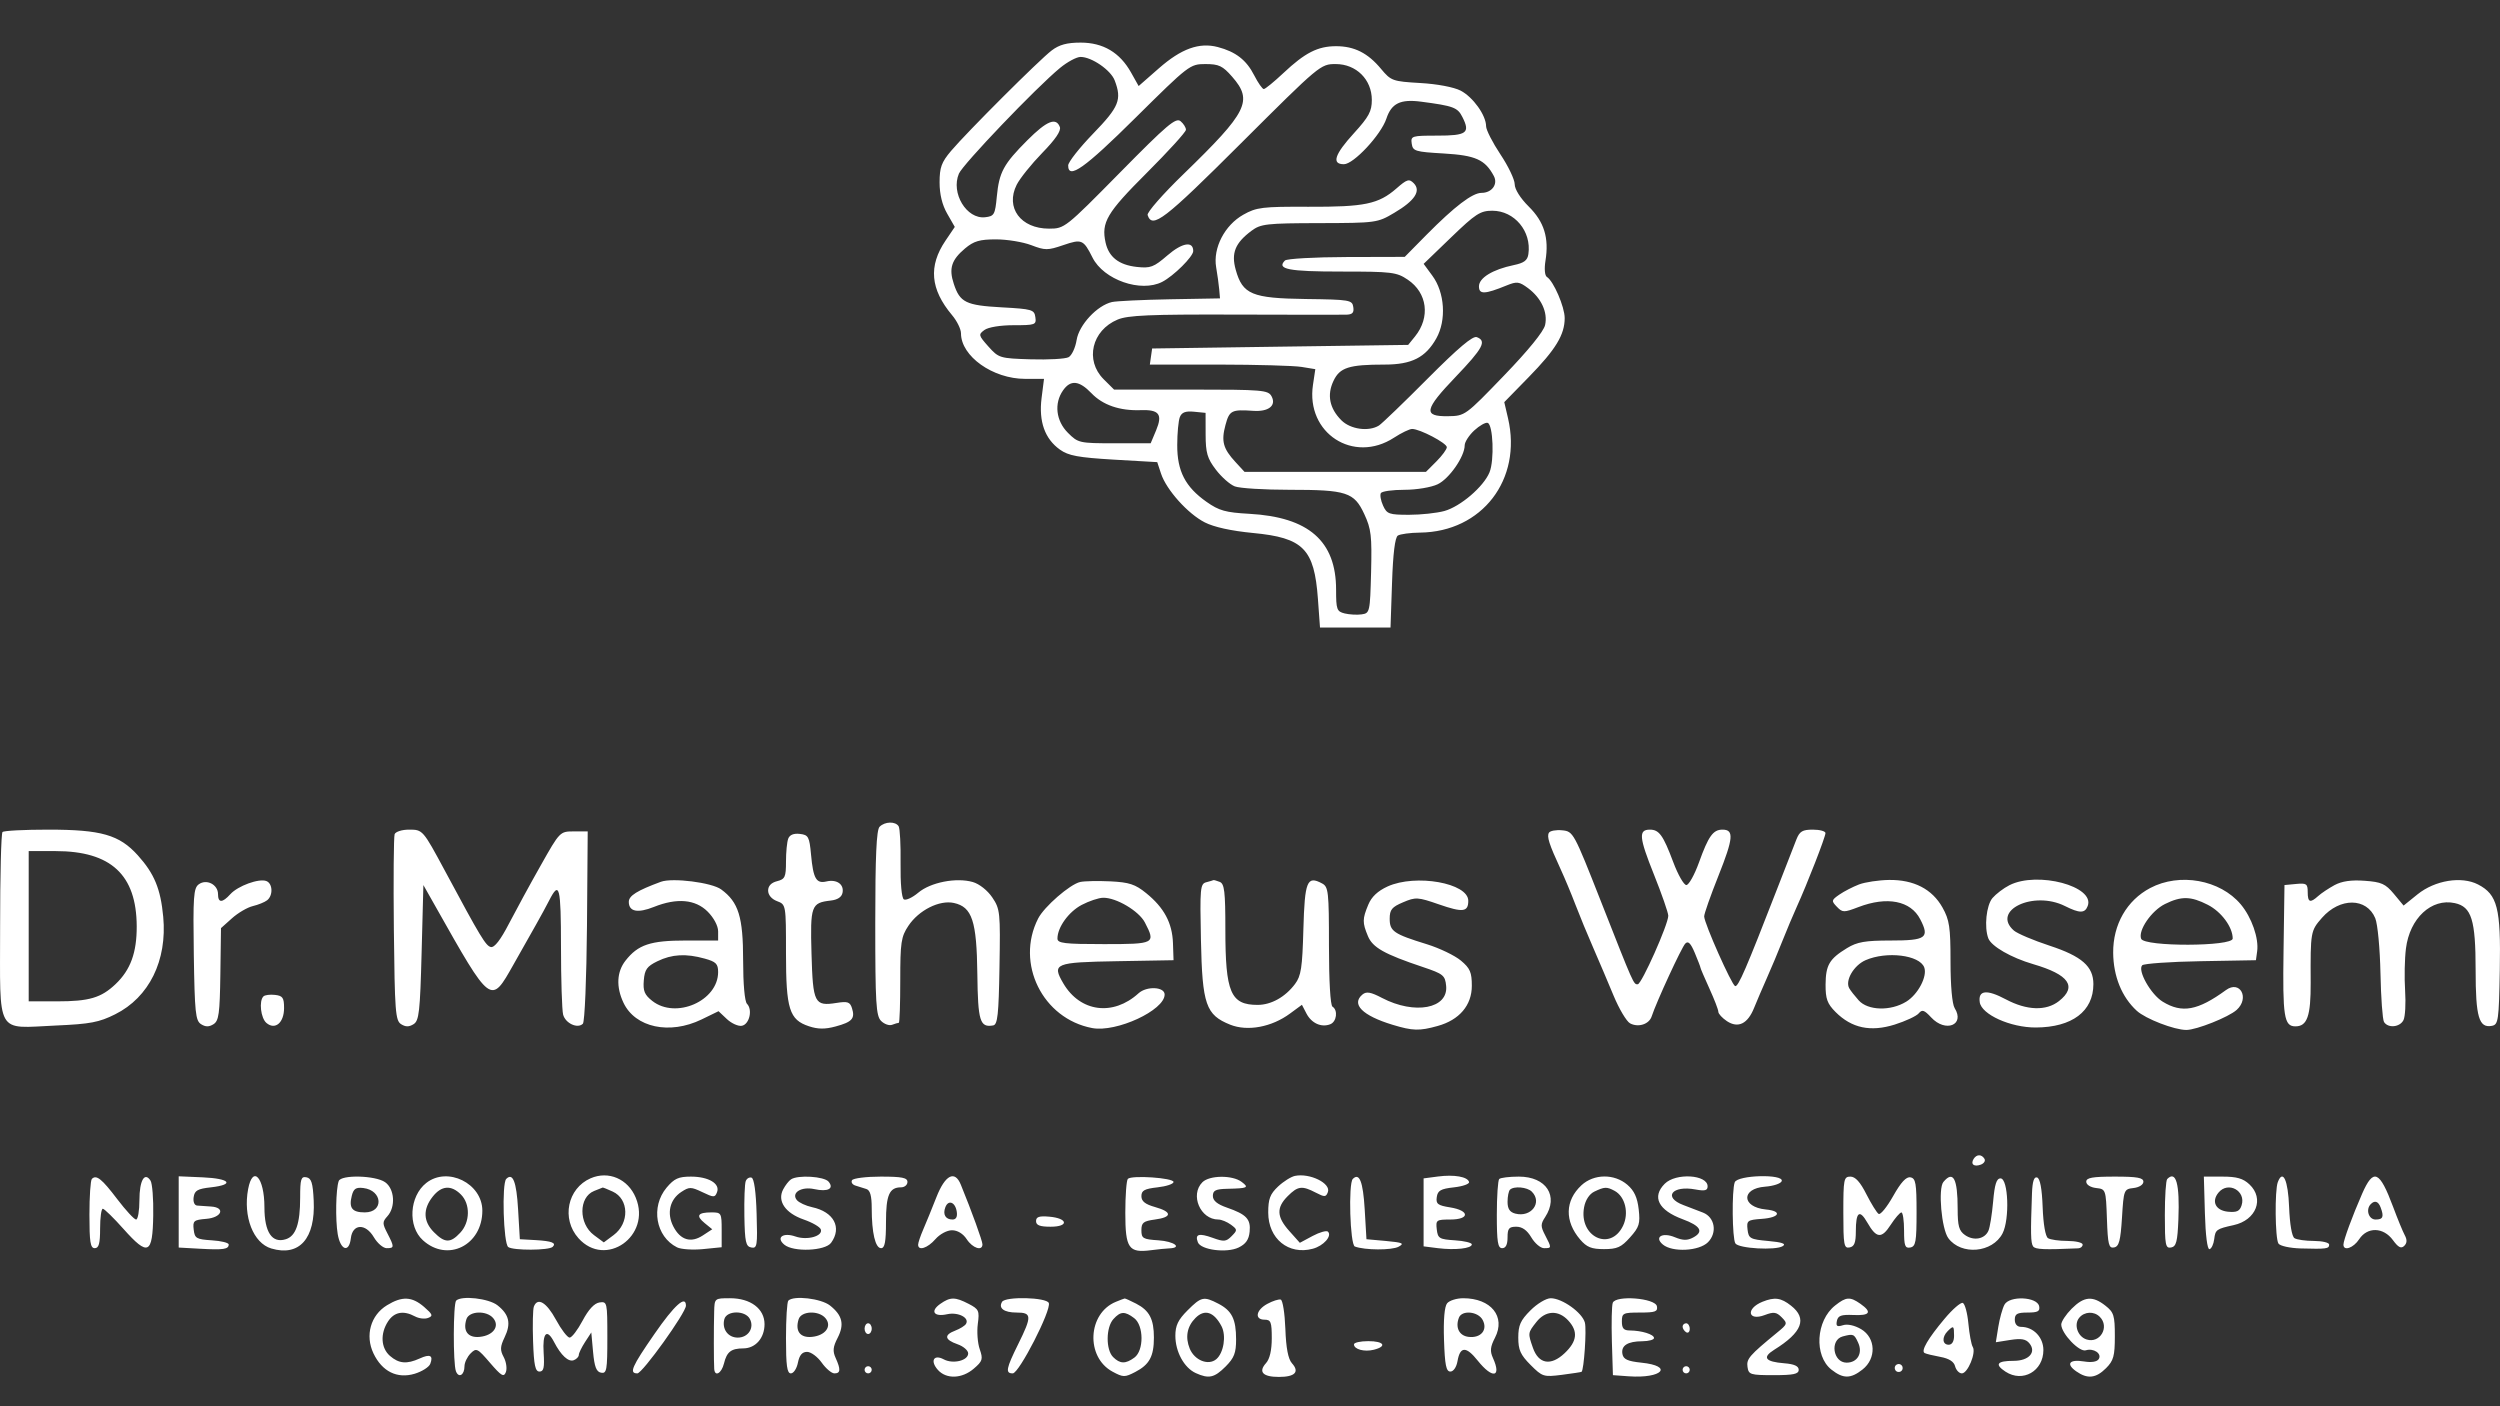 <svg width="48" height="27" viewBox="0 0 48 27" fill="none" xmlns="http://www.w3.org/2000/svg">
<rect x="0" y="0" width="48" height="27" fill="#333333" stroke="none"/>
<path fill-rule="evenodd" clip-rule="evenodd" d="M20.192 0.969C19.954 1.15 18.569 2.533 18.26 2.898C18.076 3.116 18.04 3.215 18.04 3.503C18.04 3.729 18.09 3.935 18.186 4.102L18.332 4.357L18.154 4.62C17.823 5.109 17.862 5.553 18.279 6.05C18.374 6.162 18.451 6.32 18.451 6.4C18.451 6.84 19.063 7.274 19.681 7.274H20.045L19.998 7.645C19.942 8.094 20.061 8.426 20.351 8.633C20.515 8.75 20.701 8.784 21.385 8.825L22.219 8.873L22.292 9.094C22.395 9.405 22.806 9.864 23.132 10.03C23.308 10.12 23.64 10.193 24.055 10.233C25.025 10.325 25.234 10.537 25.304 11.498L25.344 12.048H26.021H26.698L26.727 11.192C26.746 10.626 26.784 10.317 26.839 10.283C26.884 10.254 27.076 10.228 27.265 10.226C28.455 10.212 29.228 9.207 28.954 8.03L28.882 7.721L29.352 7.24C29.87 6.71 30.042 6.428 30.042 6.107C30.042 5.892 29.828 5.396 29.7 5.317C29.66 5.292 29.648 5.162 29.673 5.007C29.744 4.567 29.648 4.259 29.351 3.965C29.19 3.805 29.082 3.633 29.082 3.536C29.082 3.448 28.959 3.19 28.808 2.964C28.657 2.737 28.533 2.494 28.533 2.424C28.533 2.214 28.282 1.864 28.044 1.74C27.914 1.673 27.593 1.612 27.269 1.594C26.738 1.563 26.708 1.552 26.518 1.325C26.264 1.018 26.003 0.887 25.653 0.887C25.302 0.887 25.058 1.011 24.642 1.402C24.462 1.571 24.293 1.709 24.265 1.71C24.238 1.71 24.155 1.592 24.081 1.447C23.931 1.152 23.727 0.994 23.381 0.903C23.025 0.81 22.681 0.934 22.25 1.312L21.862 1.652L21.716 1.392C21.501 1.008 21.181 0.818 20.748 0.818C20.486 0.818 20.338 0.858 20.192 0.969ZM20.353 1.304C19.893 1.683 18.488 3.153 18.411 3.334C18.253 3.706 18.558 4.212 18.915 4.171C19.089 4.151 19.106 4.122 19.139 3.772C19.184 3.304 19.268 3.151 19.726 2.692C20.098 2.32 20.276 2.247 20.349 2.438C20.377 2.51 20.265 2.676 20.011 2.936C19.803 3.15 19.582 3.425 19.52 3.548C19.3 3.988 19.597 4.39 20.142 4.39C20.439 4.39 20.455 4.377 21.502 3.315C22.408 2.395 22.577 2.252 22.667 2.327C22.725 2.375 22.771 2.45 22.77 2.492C22.769 2.535 22.431 2.906 22.019 3.318C21.249 4.087 21.142 4.269 21.227 4.657C21.289 4.936 21.483 5.087 21.826 5.125C22.089 5.154 22.152 5.13 22.414 4.904C22.698 4.659 22.91 4.623 22.91 4.82C22.91 4.926 22.535 5.298 22.314 5.412C21.905 5.622 21.19 5.373 20.976 4.945C20.802 4.599 20.77 4.585 20.416 4.706C20.115 4.809 20.067 4.809 19.8 4.707C19.64 4.646 19.336 4.596 19.123 4.596C18.809 4.596 18.697 4.629 18.529 4.77C18.267 4.991 18.215 5.155 18.313 5.45C18.43 5.807 18.545 5.863 19.233 5.901C19.816 5.933 19.859 5.945 19.879 6.09C19.9 6.236 19.878 6.244 19.464 6.244C19.207 6.244 18.974 6.282 18.901 6.336C18.782 6.423 18.787 6.439 18.978 6.654C19.175 6.874 19.196 6.881 19.793 6.899C20.13 6.909 20.456 6.891 20.517 6.858C20.578 6.825 20.647 6.677 20.671 6.529C20.717 6.238 21.065 5.864 21.35 5.799C21.435 5.78 21.936 5.756 22.464 5.746L23.424 5.729L23.409 5.557C23.401 5.463 23.374 5.271 23.35 5.13C23.287 4.762 23.514 4.323 23.872 4.122C24.125 3.98 24.233 3.966 25.124 3.97C26.2 3.974 26.466 3.919 26.811 3.619C27.014 3.441 27.055 3.429 27.143 3.517C27.289 3.664 27.165 3.854 26.769 4.087C26.447 4.278 26.423 4.281 25.332 4.284C24.315 4.286 24.206 4.299 24.029 4.431C23.715 4.665 23.636 4.859 23.726 5.18C23.858 5.653 24.037 5.727 25.07 5.741C25.916 5.752 25.963 5.76 25.983 5.895C26 6.004 25.968 6.039 25.846 6.042C25.759 6.044 24.79 6.044 23.694 6.04C22.079 6.035 21.655 6.053 21.458 6.136C20.962 6.344 20.827 6.917 21.189 7.28L21.39 7.48H22.867C24.247 7.48 24.35 7.489 24.415 7.611C24.509 7.788 24.355 7.909 24.061 7.888C23.646 7.859 23.604 7.881 23.529 8.16C23.445 8.472 23.483 8.613 23.721 8.871L23.895 9.06H25.637H27.378L27.579 8.859C27.689 8.749 27.779 8.626 27.779 8.586C27.779 8.508 27.262 8.236 27.113 8.236C27.063 8.236 26.907 8.311 26.766 8.403C25.986 8.911 25.07 8.315 25.209 7.39L25.254 7.088L24.991 7.045C24.846 7.021 24.131 7.001 23.402 7L22.077 7L22.099 6.845L22.121 6.691L24.579 6.656L27.037 6.622L27.169 6.459C27.465 6.092 27.405 5.623 27.029 5.37C26.814 5.225 26.726 5.214 25.75 5.214C24.737 5.214 24.505 5.168 24.671 5.002C24.706 4.967 25.237 4.937 25.852 4.935L26.971 4.932L27.392 4.505C27.93 3.962 28.27 3.703 28.446 3.703C28.644 3.703 28.765 3.537 28.682 3.38C28.513 3.064 28.331 2.983 27.721 2.947C27.17 2.915 27.126 2.902 27.105 2.758C27.084 2.61 27.104 2.604 27.597 2.604C28.162 2.604 28.232 2.552 28.079 2.249C27.986 2.063 27.909 2.034 27.284 1.952C26.888 1.9 26.716 1.984 26.619 2.277C26.515 2.589 25.99 3.153 25.803 3.153C25.562 3.153 25.623 2.965 25.996 2.557C26.282 2.243 26.339 2.137 26.339 1.919C26.339 1.527 26.04 1.23 25.646 1.23C25.354 1.23 25.34 1.242 23.83 2.748C22.348 4.227 22.124 4.399 22.034 4.129C22.017 4.08 22.329 3.724 22.727 3.339C23.956 2.147 24.061 1.935 23.657 1.473C23.474 1.264 23.402 1.23 23.143 1.23C22.848 1.23 22.825 1.248 21.803 2.26C20.822 3.233 20.509 3.454 20.509 3.176C20.509 3.113 20.725 2.838 20.989 2.565C21.487 2.051 21.543 1.913 21.402 1.544C21.328 1.347 20.96 1.093 20.747 1.093C20.671 1.093 20.494 1.188 20.353 1.304ZM27.863 4.556L27.334 5.066L27.5 5.292C27.74 5.616 27.774 6.146 27.578 6.496C27.37 6.866 27.105 7 26.582 7C25.901 7 25.725 7.056 25.604 7.311C25.474 7.582 25.526 7.841 25.755 8.07C25.929 8.244 26.28 8.292 26.476 8.17C26.532 8.134 26.954 7.729 27.412 7.268C28.001 6.677 28.278 6.443 28.355 6.473C28.549 6.547 28.475 6.685 27.948 7.236C27.345 7.866 27.32 7.998 27.802 7.991C28.128 7.986 28.134 7.982 28.876 7.212C29.343 6.728 29.639 6.364 29.666 6.24C29.72 5.996 29.591 5.72 29.338 5.532C29.168 5.406 29.125 5.4 28.926 5.481C28.505 5.653 28.396 5.656 28.396 5.498C28.396 5.335 28.66 5.174 29.063 5.09C29.262 5.049 29.328 5 29.345 4.878C29.408 4.442 29.078 4.046 28.652 4.046C28.422 4.046 28.331 4.105 27.863 4.556ZM20.41 7.496C20.236 7.745 20.274 8.08 20.504 8.31C20.699 8.505 20.723 8.511 21.399 8.511H22.093L22.198 8.261C22.326 7.953 22.255 7.862 21.898 7.875C21.499 7.889 21.173 7.777 20.956 7.55C20.72 7.304 20.555 7.288 20.41 7.496ZM22.653 8.008C22.626 8.077 22.603 8.318 22.603 8.545C22.601 9.046 22.758 9.349 23.166 9.636C23.406 9.805 23.532 9.84 23.985 9.865C25.127 9.928 25.653 10.388 25.653 11.323C25.653 11.702 25.666 11.74 25.817 11.778C25.908 11.8 26.055 11.809 26.143 11.796C26.3 11.774 26.305 11.754 26.325 10.983C26.342 10.289 26.327 10.155 26.194 9.87C25.999 9.45 25.855 9.404 24.756 9.404C24.273 9.404 23.802 9.375 23.709 9.339C23.616 9.304 23.452 9.159 23.345 9.018C23.18 8.802 23.149 8.696 23.148 8.344L23.147 7.927L22.925 7.905C22.761 7.889 22.69 7.917 22.653 8.008ZM28.305 8.265C28.204 8.359 28.122 8.487 28.122 8.55C28.122 8.765 27.825 9.193 27.603 9.298C27.48 9.357 27.197 9.404 26.967 9.404C26.739 9.404 26.535 9.432 26.513 9.467C26.492 9.502 26.51 9.61 26.555 9.708C26.628 9.869 26.67 9.884 27.053 9.884C27.282 9.884 27.588 9.851 27.733 9.811C28.041 9.725 28.484 9.346 28.598 9.07C28.694 8.839 28.668 8.154 28.563 8.119C28.522 8.106 28.406 8.172 28.305 8.265ZM16.888 15.874C16.828 15.934 16.805 16.44 16.805 17.723C16.805 19.265 16.82 19.505 16.917 19.602C16.979 19.664 17.074 19.697 17.128 19.676C17.183 19.655 17.241 19.638 17.257 19.638C17.273 19.638 17.285 19.271 17.285 18.824C17.285 18.093 17.301 17.986 17.441 17.776C17.641 17.475 18.038 17.276 18.315 17.337C18.665 17.414 18.753 17.681 18.765 18.701C18.776 19.608 18.814 19.733 19.069 19.688C19.154 19.673 19.175 19.484 19.19 18.568C19.208 17.516 19.202 17.454 19.052 17.231C18.96 17.095 18.804 16.972 18.678 16.935C18.36 16.844 17.867 16.94 17.63 17.14C17.517 17.235 17.393 17.292 17.354 17.268C17.312 17.242 17.286 16.96 17.291 16.581C17.296 16.228 17.279 15.905 17.254 15.865C17.194 15.767 16.99 15.771 16.888 15.874ZM0.048 15.975C0.022 16 0.002 16.818 0.002 17.792C0.002 19.91 -0.094 19.742 1.075 19.69C1.733 19.661 1.903 19.629 2.212 19.474C2.864 19.148 3.212 18.441 3.134 17.603C3.084 17.066 2.963 16.774 2.646 16.422C2.29 16.028 1.945 15.929 0.927 15.929C0.468 15.929 0.073 15.949 0.048 15.975ZM7.577 16.016C7.559 16.064 7.552 16.887 7.562 17.846C7.579 19.419 7.592 19.596 7.701 19.664C7.788 19.719 7.853 19.719 7.941 19.664C8.046 19.598 8.065 19.429 8.095 18.291L8.129 16.993L8.362 17.405C9.434 19.305 9.421 19.296 9.858 18.521C10.012 18.248 10.209 17.9 10.294 17.749C10.38 17.598 10.492 17.39 10.545 17.287C10.741 16.904 10.77 17.017 10.771 18.174C10.771 18.809 10.79 19.397 10.812 19.481C10.857 19.649 11.09 19.756 11.191 19.656C11.227 19.62 11.261 18.791 11.27 17.777L11.284 15.963H11.017C10.752 15.963 10.748 15.966 10.382 16.616C10.179 16.974 9.905 17.479 9.771 17.736C9.611 18.046 9.494 18.197 9.425 18.183C9.328 18.162 9.23 18.001 8.542 16.718C8.118 15.93 8.117 15.929 7.851 15.929C7.719 15.929 7.596 15.968 7.577 16.016ZM29.74 15.988C29.695 16.06 29.742 16.207 29.963 16.686C30.041 16.855 30.17 17.163 30.249 17.371C30.329 17.579 30.481 17.95 30.589 18.195C30.696 18.441 30.872 18.853 30.979 19.112C31.086 19.37 31.229 19.611 31.297 19.648C31.454 19.733 31.663 19.666 31.712 19.515C31.803 19.237 32.288 18.185 32.358 18.116C32.413 18.06 32.462 18.109 32.541 18.298C32.6 18.439 32.649 18.566 32.649 18.579C32.649 18.593 32.726 18.772 32.82 18.979C32.914 19.185 32.992 19.386 32.992 19.426C32.992 19.465 33.067 19.546 33.158 19.607C33.374 19.748 33.557 19.657 33.68 19.348C33.73 19.224 33.84 18.967 33.924 18.778C34.009 18.588 34.144 18.266 34.224 18.062C34.305 17.858 34.428 17.565 34.498 17.411C34.698 16.971 35.049 16.07 35.049 15.995C35.049 15.959 34.94 15.929 34.807 15.929C34.607 15.929 34.553 15.961 34.491 16.117C34.45 16.221 34.285 16.646 34.123 17.062C33.523 18.608 33.374 18.953 33.314 18.933C33.248 18.91 32.724 17.733 32.72 17.596C32.718 17.549 32.842 17.197 32.995 16.813C33.282 16.092 33.296 15.929 33.071 15.929C32.891 15.929 32.802 16.054 32.62 16.56C32.534 16.798 32.425 16.993 32.378 16.993C32.33 16.993 32.217 16.795 32.126 16.552C31.932 16.035 31.855 15.929 31.678 15.929C31.456 15.929 31.47 16.078 31.755 16.789C31.906 17.166 32.03 17.523 32.031 17.582C32.032 17.745 31.52 18.894 31.445 18.898C31.364 18.902 31.372 18.919 30.736 17.302C30.217 15.983 30.206 15.963 29.995 15.942C29.877 15.93 29.762 15.951 29.74 15.988ZM15.134 16.102C15.11 16.164 15.091 16.363 15.091 16.545C15.091 16.84 15.072 16.88 14.919 16.919C14.808 16.947 14.748 17.01 14.748 17.099C14.748 17.183 14.815 17.263 14.919 17.302C15.091 17.367 15.091 17.369 15.091 18.3C15.091 19.375 15.155 19.58 15.531 19.704C15.704 19.762 15.842 19.763 16.044 19.708C16.36 19.623 16.421 19.556 16.358 19.357C16.32 19.237 16.274 19.222 16.062 19.256C15.638 19.323 15.608 19.264 15.581 18.315C15.555 17.388 15.575 17.334 15.947 17.291C16.083 17.276 16.161 17.224 16.177 17.139C16.208 16.977 16.064 16.878 15.867 16.924C15.672 16.97 15.614 16.87 15.572 16.409C15.54 16.064 15.521 16.03 15.357 16.011C15.239 15.997 15.162 16.029 15.134 16.102ZM0.551 17.783V19.226H1.095C1.713 19.226 1.942 19.158 2.219 18.895C2.506 18.622 2.627 18.291 2.625 17.783C2.62 16.795 2.13 16.341 1.067 16.341H0.551V17.783ZM3.816 16.979C3.716 17.052 3.705 17.214 3.721 18.326C3.738 19.441 3.754 19.597 3.86 19.664C3.947 19.719 4.012 19.719 4.099 19.665C4.202 19.6 4.22 19.462 4.231 18.704L4.243 17.82L4.454 17.631C4.57 17.527 4.75 17.422 4.854 17.397C4.958 17.372 5.082 17.322 5.129 17.285C5.246 17.192 5.237 16.963 5.114 16.916C4.972 16.861 4.567 17.009 4.423 17.168C4.268 17.339 4.186 17.339 4.186 17.167C4.186 16.983 3.965 16.87 3.816 16.979ZM12.69 16.93C12.233 17.098 12.073 17.198 12.073 17.315C12.073 17.504 12.242 17.538 12.555 17.413C12.997 17.236 13.351 17.267 13.587 17.503C13.705 17.621 13.788 17.777 13.788 17.881V18.058H13.167C12.488 18.058 12.251 18.137 12.01 18.444C11.841 18.659 11.827 18.949 11.971 19.253C12.197 19.73 12.856 19.871 13.469 19.574L13.796 19.415L13.957 19.567C14.046 19.65 14.175 19.708 14.244 19.695C14.389 19.667 14.454 19.385 14.342 19.273C14.298 19.228 14.268 18.893 14.268 18.439C14.268 17.604 14.18 17.321 13.847 17.077C13.667 16.944 12.912 16.849 12.69 16.93ZM20.74 16.934C20.544 16.977 20.048 17.408 19.932 17.636C19.493 18.496 20.018 19.56 20.971 19.739C21.435 19.826 22.361 19.397 22.361 19.095C22.361 18.945 22.016 18.929 21.86 19.071C21.372 19.515 20.741 19.433 20.417 18.883C20.192 18.499 20.249 18.476 21.449 18.455L22.532 18.436L22.521 18.109C22.508 17.721 22.35 17.426 22.006 17.148C21.797 16.978 21.681 16.94 21.32 16.922C21.082 16.911 20.82 16.916 20.74 16.934ZM23.161 16.939C23.044 16.969 23.037 17.05 23.058 18.047C23.084 19.29 23.152 19.486 23.62 19.674C23.953 19.807 24.416 19.721 24.77 19.459L24.997 19.292L25.084 19.46C25.182 19.647 25.369 19.732 25.54 19.666C25.664 19.619 25.693 19.396 25.584 19.328C25.543 19.303 25.516 18.836 25.516 18.159C25.516 17.117 25.506 17.027 25.384 16.962C25.095 16.807 25.051 16.915 25.025 17.839C25.005 18.58 24.981 18.738 24.864 18.893C24.677 19.143 24.406 19.294 24.146 19.294C23.628 19.294 23.527 19.057 23.527 17.849C23.527 17.114 23.509 16.967 23.418 16.932C23.359 16.909 23.305 16.894 23.298 16.898C23.292 16.903 23.23 16.921 23.161 16.939ZM26.642 17.02C26.452 17.107 26.333 17.219 26.271 17.37C26.157 17.644 26.156 17.714 26.264 17.973C26.355 18.193 26.578 18.319 27.319 18.567C27.712 18.699 27.746 18.727 27.766 18.93C27.808 19.366 27.163 19.488 26.536 19.161C26.319 19.047 26.235 19.032 26.16 19.094C25.938 19.279 26.156 19.499 26.738 19.676C27.125 19.793 27.252 19.797 27.602 19.699C28.019 19.584 28.259 19.302 28.259 18.928C28.259 18.669 28.226 18.591 28.05 18.444C27.935 18.347 27.642 18.206 27.398 18.13C26.759 17.933 26.682 17.88 26.682 17.64C26.682 17.466 26.723 17.415 26.939 17.324C27.181 17.221 27.221 17.223 27.627 17.364C28.088 17.524 28.191 17.511 28.191 17.295C28.191 16.954 27.181 16.775 26.642 17.02ZM35.694 16.981C35.577 17.026 35.407 17.113 35.316 17.176C35.162 17.283 35.159 17.297 35.268 17.41C35.377 17.523 35.402 17.523 35.682 17.416C36.234 17.205 36.685 17.294 36.868 17.649C37.053 18.006 36.982 18.058 36.303 18.058C35.81 18.058 35.657 18.085 35.462 18.204C35.123 18.411 35.054 18.529 35.051 18.904C35.05 19.179 35.083 19.27 35.243 19.431C35.553 19.741 35.915 19.817 36.378 19.672C36.59 19.605 36.797 19.508 36.84 19.456C36.905 19.378 36.946 19.392 37.078 19.534C37.353 19.832 37.733 19.681 37.529 19.355C37.481 19.278 37.45 18.923 37.45 18.463C37.45 17.799 37.429 17.663 37.296 17.425C37.097 17.07 36.745 16.889 36.269 16.895C36.07 16.898 35.811 16.937 35.694 16.981ZM38.581 16.996C38.468 17.053 38.322 17.165 38.255 17.243C38.137 17.384 38.094 17.802 38.176 18.017C38.236 18.17 38.614 18.388 39.038 18.512C39.726 18.713 39.886 18.942 39.532 19.221C39.286 19.414 38.916 19.402 38.513 19.188C38.145 18.992 37.978 19.01 38.011 19.242C38.044 19.478 38.602 19.73 39.087 19.728C39.785 19.725 40.193 19.417 40.193 18.895C40.193 18.555 39.972 18.361 39.352 18.157C39.041 18.055 38.733 17.924 38.667 17.867C38.228 17.483 39.04 17.093 39.647 17.396C39.93 17.538 40.03 17.538 40.084 17.395C40.229 17.017 39.119 16.722 38.581 16.996ZM41.284 17.05C40.834 17.288 40.569 17.751 40.573 18.293C40.577 18.746 40.738 19.143 41.026 19.407C41.195 19.562 41.747 19.775 41.978 19.775C42.172 19.775 42.792 19.528 42.944 19.39C43.197 19.162 43.008 18.813 42.739 19.009C42.197 19.404 41.895 19.459 41.525 19.233C41.295 19.093 41.035 18.63 41.131 18.533C41.164 18.501 41.668 18.465 42.252 18.455L43.314 18.436L43.337 18.267C43.373 18.017 43.232 17.613 43.023 17.364C42.626 16.891 41.85 16.751 41.284 17.05ZM44.823 16.994C44.71 17.056 44.568 17.15 44.509 17.204C44.354 17.344 44.308 17.327 44.308 17.126C44.308 16.969 44.284 16.953 44.085 16.972L43.862 16.993L43.844 18.255C43.825 19.521 43.854 19.706 44.072 19.706C44.299 19.706 44.368 19.508 44.365 18.865C44.36 17.889 44.363 17.872 44.582 17.622C44.927 17.229 45.44 17.233 45.605 17.63C45.651 17.741 45.695 18.212 45.705 18.685C45.714 19.154 45.745 19.576 45.773 19.622C45.85 19.746 46.078 19.724 46.147 19.586C46.18 19.52 46.194 19.265 46.178 19.019C46.162 18.774 46.169 18.41 46.194 18.212C46.266 17.63 46.685 17.241 47.133 17.34C47.454 17.41 47.532 17.66 47.532 18.625C47.532 19.528 47.595 19.744 47.845 19.696C47.968 19.672 47.979 19.596 47.996 18.621C48.018 17.436 47.951 17.175 47.579 16.982C47.262 16.818 46.752 16.901 46.417 17.171L46.149 17.387L45.962 17.162C45.801 16.969 45.723 16.934 45.402 16.911C45.144 16.892 44.965 16.918 44.823 16.994ZM20.767 17.375C20.518 17.507 20.303 17.805 20.303 18.02C20.303 18.111 20.435 18.127 21.195 18.127C22.176 18.127 22.192 18.118 21.982 17.712C21.868 17.491 21.43 17.232 21.18 17.237C21.094 17.238 20.908 17.301 20.767 17.375ZM41.568 17.357C41.308 17.485 41.048 17.864 41.11 18.024C41.169 18.18 42.868 18.175 42.868 18.02C42.868 17.8 42.65 17.505 42.389 17.372C42.064 17.206 41.882 17.202 41.568 17.357ZM12.622 18.456C12.421 18.554 12.378 18.615 12.361 18.823C12.344 19.026 12.374 19.1 12.524 19.218C12.976 19.573 13.788 19.217 13.788 18.664C13.788 18.506 13.747 18.465 13.53 18.405C13.17 18.305 12.901 18.32 12.622 18.456ZM35.82 18.435C35.593 18.534 35.422 18.826 35.505 18.974C35.529 19.018 35.612 19.123 35.688 19.208C35.865 19.404 36.298 19.416 36.598 19.233C36.826 19.094 37.01 18.744 36.945 18.573C36.854 18.336 36.225 18.259 35.82 18.435ZM5.058 19.131C4.968 19.22 5.007 19.551 5.117 19.642C5.284 19.781 5.454 19.636 5.454 19.355C5.454 19.157 5.429 19.119 5.28 19.102C5.185 19.091 5.084 19.104 5.058 19.131ZM37.893 22.252C37.83 22.355 37.903 22.41 38.034 22.36C38.095 22.336 38.125 22.286 38.101 22.248C38.046 22.158 37.95 22.16 37.893 22.252ZM11.34 22.623C10.894 22.817 10.775 23.402 11.106 23.773C11.626 24.356 12.511 23.732 12.207 22.997C12.058 22.635 11.684 22.474 11.34 22.623ZM24.864 22.577C24.789 22.592 24.642 22.684 24.538 22.782C24.385 22.927 24.35 23.02 24.35 23.281C24.35 23.784 24.74 24.101 25.205 23.976C25.412 23.921 25.58 23.731 25.497 23.648C25.47 23.621 25.338 23.658 25.203 23.73L24.957 23.862L24.756 23.637C24.511 23.364 24.503 23.187 24.724 22.966C24.919 22.771 24.998 22.761 25.262 22.898C25.433 22.987 25.458 22.986 25.495 22.889C25.559 22.721 25.151 22.519 24.864 22.577ZM27.608 22.589L27.333 22.625V23.278V23.93L27.608 23.965C27.938 24.006 28.259 23.971 28.259 23.892C28.259 23.861 28.113 23.825 27.933 23.814C27.635 23.795 27.606 23.777 27.586 23.604C27.565 23.425 27.579 23.415 27.843 23.415C28.222 23.415 28.222 23.243 27.843 23.182C27.604 23.144 27.567 23.115 27.586 22.984C27.604 22.858 27.662 22.825 27.916 22.797C28.086 22.778 28.216 22.732 28.206 22.694C28.179 22.593 27.92 22.548 27.608 22.589ZM1.764 22.635C1.738 22.661 1.717 22.971 1.717 23.324C1.717 23.848 1.735 23.965 1.819 23.965C1.898 23.965 1.922 23.877 1.922 23.587C1.922 23.379 1.945 23.209 1.974 23.208C2.002 23.208 2.182 23.383 2.373 23.598C2.844 24.126 2.93 24.086 2.942 23.335C2.948 23.02 2.924 22.72 2.89 22.668C2.776 22.492 2.677 22.666 2.677 23.041C2.677 23.247 2.648 23.415 2.613 23.415C2.578 23.415 2.416 23.24 2.253 23.026C1.954 22.632 1.85 22.549 1.764 22.635ZM3.431 23.269V23.953L3.844 23.976C4.29 24.001 4.391 23.986 4.391 23.894C4.391 23.861 4.245 23.825 4.066 23.814C3.769 23.795 3.738 23.776 3.719 23.608C3.699 23.44 3.72 23.422 3.959 23.402C4.261 23.378 4.335 23.182 4.048 23.165C3.954 23.159 3.836 23.151 3.786 23.147C3.733 23.143 3.705 23.077 3.718 22.986C3.736 22.858 3.793 22.825 4.048 22.797C4.513 22.745 4.419 22.628 3.894 22.605L3.431 22.585V23.269ZM4.764 22.831C4.665 23.36 4.863 23.868 5.209 23.971C5.747 24.131 6.058 23.78 6.023 23.052C6.007 22.711 5.979 22.622 5.883 22.604C5.78 22.584 5.763 22.638 5.763 22.994C5.763 23.495 5.681 23.732 5.488 23.793C5.223 23.877 5.077 23.659 5.077 23.178C5.077 22.607 4.853 22.359 4.764 22.831ZM6.503 22.677C6.448 22.834 6.438 23.419 6.484 23.694C6.537 24.007 6.703 24.061 6.736 23.776C6.768 23.495 7.018 23.483 7.178 23.755C7.246 23.87 7.357 23.965 7.424 23.965C7.573 23.965 7.574 23.944 7.438 23.68C7.34 23.49 7.34 23.461 7.438 23.352C7.6 23.173 7.576 22.826 7.394 22.698C7.207 22.567 6.546 22.551 6.503 22.677ZM8.184 22.713C7.86 22.968 7.825 23.546 8.119 23.812C8.592 24.243 9.261 23.91 9.261 23.245C9.261 22.721 8.593 22.391 8.184 22.713ZM9.72 22.635C9.632 22.723 9.666 23.875 9.758 23.943C9.852 24.012 10.542 24.01 10.612 23.939C10.688 23.864 10.595 23.828 10.284 23.81L9.981 23.793L9.947 23.215C9.916 22.687 9.846 22.509 9.72 22.635ZM12.799 22.802C12.49 23.171 12.589 23.743 12.999 23.949C13.074 23.987 13.298 24.002 13.496 23.983L13.856 23.947V23.613C13.856 23.291 13.849 23.278 13.662 23.278C13.396 23.278 13.355 23.341 13.529 23.483L13.675 23.602L13.495 23.72C13.265 23.871 13.063 23.81 12.928 23.548C12.798 23.296 12.859 23.031 13.08 22.886C13.234 22.785 13.267 22.785 13.485 22.889C13.706 22.995 13.726 22.995 13.767 22.89C13.83 22.726 13.605 22.591 13.266 22.591C13.027 22.591 12.946 22.628 12.799 22.802ZM14.318 22.678C14.298 22.729 14.287 23.031 14.292 23.349C14.301 23.846 14.319 23.932 14.425 23.952C14.537 23.974 14.546 23.918 14.527 23.306C14.515 22.887 14.479 22.627 14.43 22.611C14.388 22.597 14.337 22.627 14.318 22.678ZM15.187 22.644C15.145 22.671 15.078 22.758 15.037 22.836C14.919 23.059 15.077 23.291 15.429 23.414C15.595 23.471 15.744 23.557 15.76 23.605C15.803 23.734 15.499 23.819 15.274 23.741C15.034 23.657 14.893 23.76 15.059 23.898C15.234 24.044 15.842 24.019 15.957 23.862C16.17 23.569 16.01 23.267 15.593 23.178C15.473 23.152 15.341 23.091 15.3 23.042C15.185 22.902 15.385 22.776 15.635 22.831C15.895 22.888 16.02 22.823 15.909 22.688C15.824 22.586 15.319 22.555 15.187 22.644ZM16.359 22.66C16.336 22.698 16.365 22.745 16.424 22.763C16.483 22.782 16.577 22.812 16.634 22.829C16.707 22.852 16.737 22.959 16.737 23.198C16.737 23.67 16.806 23.965 16.917 23.965C16.988 23.965 17.011 23.843 17.011 23.463C17.011 22.945 17.075 22.797 17.299 22.797C17.367 22.797 17.423 22.751 17.423 22.694C17.423 22.612 17.32 22.591 16.912 22.591C16.631 22.591 16.383 22.622 16.359 22.66ZM17.979 22.986C17.894 23.203 17.78 23.482 17.726 23.606C17.672 23.73 17.628 23.862 17.628 23.898C17.628 24.023 17.809 23.965 17.959 23.793C18.043 23.696 18.182 23.621 18.278 23.621C18.384 23.621 18.491 23.686 18.561 23.793C18.674 23.966 18.863 24.027 18.863 23.891C18.863 23.827 18.66 23.265 18.448 22.746C18.333 22.462 18.147 22.557 17.979 22.986ZM21.655 22.634C21.628 22.661 21.606 22.955 21.606 23.287C21.606 23.968 21.67 24.06 22.099 24.004C22.224 23.987 22.381 23.972 22.447 23.969C22.711 23.959 22.545 23.834 22.241 23.814C21.945 23.795 21.915 23.777 21.915 23.621C21.915 23.474 21.953 23.445 22.174 23.415C22.508 23.371 22.509 23.268 22.176 23.175C21.987 23.122 21.915 23.064 21.915 22.967C21.915 22.857 21.974 22.825 22.224 22.797C22.393 22.778 22.532 22.732 22.532 22.694C22.532 22.615 21.729 22.56 21.655 22.634ZM23.086 22.699C22.844 22.941 23.046 23.415 23.392 23.415C23.452 23.415 23.56 23.46 23.634 23.514C23.76 23.608 23.761 23.619 23.647 23.734C23.542 23.841 23.499 23.845 23.282 23.766C23.018 23.671 22.939 23.695 22.999 23.852C23.056 23.999 23.55 24.063 23.78 23.953C23.919 23.886 23.978 23.802 23.993 23.649C24.017 23.406 23.932 23.316 23.554 23.185C23.37 23.121 23.287 23.052 23.287 22.962C23.287 22.857 23.34 22.83 23.561 22.825C23.961 22.816 23.986 22.803 23.839 22.692C23.664 22.559 23.222 22.563 23.086 22.699ZM25.974 22.635C25.886 22.724 25.921 23.898 26.013 23.933C26.203 24.005 26.724 24.007 26.853 23.937C26.97 23.873 26.934 23.857 26.613 23.827L26.236 23.793L26.202 23.215C26.17 22.687 26.101 22.509 25.974 22.635ZM28.785 22.637C28.76 22.662 28.739 22.971 28.739 23.324C28.739 23.848 28.758 23.965 28.842 23.965C28.911 23.965 28.945 23.896 28.945 23.759C28.945 23.586 28.972 23.553 29.113 23.553C29.226 23.553 29.319 23.619 29.402 23.759C29.469 23.872 29.578 23.965 29.646 23.965C29.794 23.965 29.794 23.962 29.667 23.717C29.578 23.546 29.578 23.504 29.667 23.368C29.931 22.964 29.689 22.591 29.162 22.591C28.98 22.591 28.81 22.612 28.785 22.637ZM30.364 22.757C30.047 23.051 30.038 23.448 30.339 23.799C30.466 23.947 30.557 23.983 30.797 23.983C31.049 23.983 31.128 23.948 31.297 23.758C31.474 23.56 31.494 23.495 31.463 23.219C31.437 22.991 31.377 22.861 31.246 22.748C30.995 22.532 30.602 22.536 30.364 22.757ZM31.963 22.728C31.711 22.98 31.84 23.236 32.307 23.409C32.652 23.536 32.717 23.649 32.509 23.76C32.397 23.82 32.313 23.819 32.158 23.755C31.915 23.654 31.755 23.752 31.928 23.896C32.112 24.048 32.622 24.022 32.793 23.851C32.975 23.668 32.926 23.372 32.698 23.282C32.614 23.249 32.446 23.184 32.323 23.138C31.922 22.988 32.103 22.753 32.555 22.838C32.734 22.871 32.786 22.858 32.786 22.778C32.786 22.552 32.175 22.515 31.963 22.728ZM33.307 22.7C33.249 22.853 33.258 23.777 33.319 23.873C33.382 23.972 34.095 24.012 34.23 23.925C34.3 23.881 34.217 23.851 33.952 23.827C33.603 23.796 33.573 23.779 33.553 23.608C33.533 23.436 33.551 23.422 33.828 23.402C34.171 23.378 34.225 23.253 33.905 23.222C33.436 23.177 33.425 22.818 33.891 22.784C34.051 22.772 34.194 22.724 34.209 22.677C34.255 22.537 33.361 22.559 33.307 22.7ZM35.392 23.283C35.392 23.905 35.404 23.972 35.512 23.951C35.603 23.934 35.632 23.86 35.632 23.643C35.632 23.266 35.703 23.212 35.853 23.474C36.027 23.778 36.126 23.788 36.301 23.517C36.386 23.387 36.478 23.279 36.507 23.279C36.535 23.278 36.558 23.435 36.558 23.626C36.558 23.921 36.576 23.971 36.678 23.952C36.782 23.931 36.798 23.843 36.798 23.278C36.798 22.719 36.782 22.624 36.681 22.605C36.6 22.589 36.498 22.699 36.349 22.964C36.23 23.175 36.105 23.329 36.07 23.307C36.035 23.286 35.93 23.116 35.835 22.93C35.717 22.695 35.622 22.591 35.528 22.591C35.401 22.591 35.392 22.639 35.392 23.283ZM37.313 22.694C37.209 22.819 37.277 23.596 37.408 23.773C37.656 24.108 38.256 24.055 38.449 23.681C38.589 23.409 38.56 22.625 38.41 22.625C38.333 22.625 38.297 22.738 38.268 23.072C38.246 23.317 38.206 23.569 38.177 23.632C38.105 23.792 37.895 23.83 37.728 23.713C37.613 23.632 37.587 23.54 37.587 23.211C37.587 22.626 37.502 22.466 37.313 22.694ZM39.014 22.912C38.986 23.68 38.989 23.865 39.036 23.931C39.078 23.99 39.247 23.997 39.901 23.968C39.949 23.966 39.987 23.934 39.987 23.896C39.987 23.858 39.856 23.827 39.696 23.826C39.535 23.826 39.367 23.802 39.322 23.773C39.272 23.741 39.231 23.505 39.219 23.178C39.206 22.821 39.169 22.627 39.113 22.608C39.053 22.588 39.023 22.681 39.014 22.912ZM40.056 22.689C40.056 22.746 40.136 22.797 40.245 22.81C40.431 22.831 40.433 22.836 40.453 23.402C40.47 23.898 40.489 23.971 40.59 23.951C40.685 23.933 40.714 23.826 40.742 23.38C40.775 22.842 40.78 22.831 40.965 22.81C41.073 22.797 41.153 22.746 41.153 22.689C41.153 22.612 41.035 22.591 40.605 22.591C40.174 22.591 40.056 22.612 40.056 22.689ZM41.611 22.637C41.585 22.662 41.565 22.973 41.565 23.329C41.565 23.907 41.577 23.972 41.685 23.952C41.784 23.933 41.808 23.84 41.825 23.415C41.853 22.728 41.78 22.467 41.611 22.637ZM42.334 23.295C42.346 23.719 42.381 23.993 42.422 23.984C42.46 23.976 42.501 23.889 42.513 23.791C42.535 23.61 42.555 23.595 42.887 23.522C43.32 23.427 43.48 23.014 43.189 22.74C43.068 22.626 42.946 22.591 42.672 22.591H42.314L42.334 23.295ZM43.734 22.697C43.673 22.855 43.682 23.776 43.746 23.876C43.775 23.922 43.966 23.964 44.173 23.97C44.669 23.984 44.72 23.977 44.72 23.896C44.72 23.858 44.589 23.827 44.428 23.826C44.268 23.826 44.099 23.802 44.054 23.773C44.004 23.741 43.964 23.505 43.951 23.178C43.932 22.66 43.832 22.44 43.734 22.697ZM45.354 22.917C45.166 23.347 44.994 23.813 44.994 23.897C44.994 24.028 45.186 23.962 45.296 23.793C45.454 23.552 45.761 23.56 45.944 23.81C46.047 23.951 46.102 23.979 46.161 23.921C46.216 23.867 46.219 23.804 46.171 23.715C46.133 23.645 46.033 23.401 45.949 23.175C45.687 22.474 45.571 22.424 45.354 22.917ZM6.754 22.96C6.695 23.194 6.761 23.278 7.004 23.278C7.373 23.278 7.348 22.855 6.976 22.81C6.833 22.793 6.788 22.823 6.754 22.96ZM8.306 22.978C8.117 23.218 8.126 23.453 8.332 23.659C8.541 23.869 8.648 23.871 8.837 23.668C9.027 23.466 9.033 23.118 8.849 22.934C8.662 22.747 8.475 22.762 8.306 22.978ZM11.406 22.867C11.109 22.987 11.107 23.493 11.404 23.714L11.593 23.854L11.781 23.714C12.089 23.485 12.078 23.021 11.763 22.878C11.666 22.833 11.58 22.799 11.572 22.801C11.565 22.804 11.49 22.833 11.406 22.867ZM28.991 22.843C28.966 22.868 28.945 22.973 28.945 23.075C28.945 23.209 28.987 23.273 29.093 23.301C29.398 23.381 29.619 23.088 29.411 22.88C29.323 22.791 29.065 22.768 28.991 22.843ZM30.609 22.88C30.516 22.925 30.44 23.042 30.415 23.177C30.308 23.744 30.919 24.038 31.162 23.536C31.28 23.291 31.204 22.974 31 22.864C30.849 22.783 30.807 22.785 30.609 22.88ZM42.596 22.897C42.454 23.068 42.539 23.241 42.777 23.265C42.947 23.281 43.003 23.255 43.039 23.141C43.127 22.865 42.781 22.674 42.596 22.897ZM18.151 23.178C18.097 23.318 18.154 23.415 18.289 23.415C18.356 23.415 18.385 23.363 18.37 23.266C18.343 23.081 18.209 23.027 18.151 23.178ZM45.52 23.118C45.417 23.22 45.477 23.415 45.611 23.415C45.755 23.415 45.776 23.362 45.707 23.18C45.663 23.065 45.595 23.042 45.52 23.118ZM19.892 23.445C19.892 23.525 19.964 23.553 20.172 23.553C20.529 23.553 20.505 23.39 20.144 23.36C19.952 23.343 19.892 23.364 19.892 23.445ZM7.43 25.061C7.116 25.252 7.007 25.64 7.17 25.984C7.336 26.333 7.625 26.477 7.962 26.376C8.103 26.333 8.237 26.248 8.261 26.186C8.323 26.025 8.258 25.991 8.058 26.083C7.811 26.195 7.659 26.182 7.488 26.034C7.313 25.882 7.297 25.606 7.451 25.37C7.57 25.189 7.746 25.156 7.968 25.275C8.044 25.316 8.157 25.329 8.22 25.304C8.319 25.266 8.307 25.236 8.143 25.093C7.91 24.892 7.721 24.883 7.43 25.061ZM8.758 24.972C8.701 25.029 8.697 26.181 8.754 26.328C8.807 26.466 8.918 26.401 8.918 26.232C8.918 26.162 8.971 26.051 9.035 25.986C9.146 25.875 9.167 25.885 9.409 26.167C9.627 26.42 9.673 26.447 9.713 26.344C9.738 26.277 9.72 26.148 9.672 26.058C9.599 25.922 9.602 25.857 9.688 25.677C9.816 25.413 9.778 25.24 9.552 25.062C9.384 24.929 8.86 24.87 8.758 24.972ZM13.712 25.184C13.703 25.483 13.704 26.158 13.713 26.283C13.724 26.442 13.853 26.37 13.9 26.18C13.955 25.954 14.037 25.89 14.274 25.889C14.507 25.887 14.679 25.69 14.679 25.424C14.679 25.128 14.411 24.926 14.018 24.926C13.719 24.926 13.719 24.927 13.712 25.184ZM15.136 24.972C15.111 24.997 15.091 25.322 15.091 25.693C15.091 26.221 15.111 26.369 15.185 26.369C15.237 26.369 15.298 26.276 15.32 26.163C15.349 26.018 15.402 25.956 15.496 25.956C15.57 25.956 15.696 26.049 15.777 26.163C15.857 26.276 15.967 26.369 16.021 26.369C16.139 26.369 16.145 26.294 16.044 26.072C15.985 25.942 15.993 25.86 16.082 25.688C16.216 25.428 16.175 25.255 15.935 25.065C15.762 24.93 15.24 24.869 15.136 24.972ZM18.054 25.034C17.853 25.175 17.93 25.29 18.186 25.233C18.397 25.187 18.619 25.301 18.547 25.419C18.525 25.455 18.433 25.512 18.342 25.547C18.12 25.631 18.134 25.722 18.383 25.809C18.496 25.848 18.589 25.928 18.589 25.986C18.589 26.124 18.296 26.195 18.119 26.099C17.926 25.996 17.854 26.132 18.009 26.304C18.172 26.484 18.472 26.472 18.698 26.277C18.866 26.133 18.877 26.096 18.811 25.905C18.77 25.789 18.754 25.57 18.774 25.419C18.808 25.166 18.794 25.136 18.6 25.035C18.337 24.899 18.247 24.899 18.054 25.034ZM19.24 24.995C19.165 25.118 19.277 25.201 19.518 25.201C19.812 25.201 19.816 25.269 19.549 25.808C19.317 26.277 19.299 26.369 19.445 26.369C19.566 26.369 20.189 25.154 20.137 25.018C20.095 24.908 19.306 24.888 19.24 24.995ZM21.427 24.994C20.882 25.214 20.841 26.056 21.361 26.336C21.565 26.446 21.595 26.447 21.797 26.342C22.069 26.201 22.155 26.042 22.155 25.682C22.155 25.327 22.069 25.162 21.814 25.03C21.703 24.973 21.604 24.928 21.593 24.931C21.581 24.933 21.507 24.961 21.427 24.994ZM22.8 25.16C22.619 25.341 22.567 25.45 22.567 25.647C22.567 25.953 22.735 26.261 22.958 26.363C23.209 26.477 23.315 26.454 23.532 26.237C23.696 26.072 23.733 25.978 23.733 25.717C23.733 25.327 23.652 25.165 23.391 25.03C23.111 24.885 23.064 24.896 22.8 25.16ZM24.333 25.034C24.113 25.153 24.082 25.338 24.281 25.338C24.401 25.338 24.418 25.384 24.418 25.694C24.418 25.923 24.379 26.092 24.309 26.17C24.155 26.34 24.244 26.437 24.555 26.437C24.865 26.437 24.956 26.341 24.805 26.174C24.733 26.093 24.692 25.884 24.679 25.514C24.668 25.216 24.628 24.963 24.59 24.952C24.552 24.941 24.436 24.978 24.333 25.034ZM27.785 25.023C27.734 25.084 27.712 25.337 27.725 25.727C27.741 26.21 27.766 26.334 27.847 26.334C27.906 26.334 27.964 26.25 27.984 26.134C28.034 25.847 28.15 25.845 28.373 26.125C28.657 26.48 28.835 26.448 28.664 26.072C28.605 25.942 28.613 25.859 28.704 25.684C28.913 25.279 28.629 24.926 28.093 24.926C27.967 24.926 27.829 24.97 27.785 25.023ZM29.384 25.16C29.193 25.351 29.151 25.445 29.151 25.682C29.151 25.919 29.193 26.012 29.387 26.207C29.614 26.434 29.637 26.441 29.987 26.397C30.187 26.371 30.358 26.345 30.366 26.339C30.412 26.303 30.465 25.53 30.43 25.395C30.381 25.203 29.993 24.926 29.774 24.926C29.687 24.926 29.513 25.03 29.384 25.16ZM30.965 25.014C30.945 25.066 30.938 25.4 30.948 25.756L30.968 26.403L31.271 26.425C31.916 26.471 32.141 26.227 31.512 26.163C31.253 26.136 31.17 26.099 31.151 25.999C31.12 25.836 31.249 25.753 31.534 25.752C31.657 25.751 31.757 25.723 31.757 25.69C31.757 25.62 31.521 25.547 31.294 25.545C31.175 25.545 31.14 25.505 31.14 25.373C31.14 25.212 31.162 25.201 31.488 25.201C31.782 25.201 31.832 25.183 31.813 25.081C31.783 24.923 31.023 24.863 30.965 25.014ZM33.839 24.994C33.514 25.126 33.557 25.372 33.883 25.249C34.056 25.183 34.108 25.191 34.209 25.293C34.324 25.41 34.32 25.423 34.123 25.584C33.585 26.026 33.53 26.09 33.552 26.245C33.573 26.393 33.606 26.403 34.055 26.403C34.436 26.403 34.535 26.382 34.535 26.3C34.535 26.229 34.449 26.19 34.26 26.175C33.891 26.146 33.829 26.063 34.064 25.916C34.604 25.58 34.704 25.317 34.388 25.069C34.195 24.916 34.073 24.9 33.839 24.994ZM35.235 25.065C34.865 25.356 34.826 26.031 35.164 26.297C35.389 26.475 35.533 26.474 35.76 26.295C36.03 26.083 36.016 25.688 35.734 25.52C35.609 25.447 35.471 25.416 35.385 25.444C35.271 25.48 35.248 25.463 35.268 25.362C35.289 25.26 35.351 25.238 35.583 25.248C35.905 25.263 35.949 25.194 35.72 25.033C35.52 24.893 35.446 24.898 35.235 25.065ZM38.485 25.051C38.446 25.124 38.393 25.316 38.367 25.478L38.32 25.771L38.597 25.727C38.806 25.694 38.896 25.709 38.964 25.791C39.104 25.961 38.956 26.128 38.664 26.128C38.342 26.128 38.291 26.195 38.506 26.336C38.836 26.552 39.233 26.326 39.233 25.921C39.233 25.676 39.041 25.476 38.806 25.476C38.73 25.476 38.684 25.424 38.684 25.338C38.684 25.227 38.73 25.201 38.929 25.201C39.126 25.201 39.17 25.177 39.152 25.081C39.117 24.896 38.58 24.873 38.485 25.051ZM39.776 25.127C39.666 25.238 39.576 25.374 39.576 25.431C39.576 25.601 39.922 25.965 40.047 25.926C40.197 25.879 40.361 25.989 40.296 26.094C40.264 26.146 40.158 26.164 40.014 26.14C39.731 26.094 39.659 26.186 39.864 26.33C40.08 26.481 40.241 26.464 40.436 26.269C40.58 26.125 40.605 26.036 40.605 25.656C40.605 25.257 40.586 25.196 40.424 25.069C40.178 24.875 40.013 24.89 39.776 25.127ZM10.25 25.087C10.231 25.137 10.224 25.438 10.235 25.756C10.251 26.215 10.277 26.334 10.358 26.334C10.44 26.334 10.456 26.259 10.438 25.974C10.413 25.588 10.5 25.499 10.639 25.768C10.771 26.023 10.914 26.155 11.016 26.116C11.069 26.096 11.113 26.05 11.113 26.015C11.113 25.98 11.167 25.869 11.233 25.767L11.353 25.583L11.387 25.958C11.413 26.244 11.45 26.339 11.541 26.356C11.649 26.376 11.661 26.308 11.661 25.682C11.661 25.003 11.658 24.986 11.51 25.007C11.411 25.022 11.3 25.141 11.186 25.356C11.091 25.535 10.979 25.682 10.937 25.682C10.895 25.682 10.776 25.527 10.674 25.338C10.492 25.003 10.321 24.902 10.25 25.087ZM12.567 25.61C12.128 26.244 12.074 26.369 12.237 26.369C12.334 26.369 13.17 25.204 13.17 25.069C13.17 24.86 12.948 25.058 12.567 25.61ZM37.336 25.32C37.017 25.7 36.879 25.936 36.952 25.978C36.98 25.994 37.116 26.027 37.253 26.052C37.421 26.083 37.515 26.142 37.538 26.233C37.558 26.308 37.616 26.369 37.668 26.369C37.781 26.369 37.946 25.968 37.877 25.861C37.85 25.819 37.812 25.617 37.793 25.413C37.774 25.208 37.725 25.029 37.685 25.016C37.644 25.003 37.487 25.139 37.336 25.32ZM8.955 25.329C8.883 25.556 8.985 25.691 9.211 25.668C9.47 25.642 9.599 25.464 9.471 25.31C9.344 25.156 9.006 25.168 8.955 25.329ZM13.907 25.329C13.858 25.518 13.978 25.682 14.165 25.682C14.367 25.682 14.488 25.494 14.397 25.323C14.307 25.155 13.952 25.159 13.907 25.329ZM15.334 25.329C15.262 25.556 15.363 25.691 15.59 25.668C15.849 25.642 15.978 25.464 15.85 25.31C15.722 25.156 15.385 25.168 15.334 25.329ZM21.377 25.327C21.233 25.486 21.23 25.913 21.371 26.055C21.504 26.188 21.61 26.191 21.78 26.066C21.965 25.931 21.962 25.449 21.776 25.308C21.596 25.172 21.513 25.176 21.377 25.327ZM22.953 25.305C22.791 25.467 22.753 25.674 22.843 25.894C22.936 26.119 23.199 26.224 23.352 26.097C23.495 25.977 23.548 25.645 23.453 25.463C23.306 25.185 23.128 25.129 22.953 25.305ZM28.011 25.3C27.938 25.49 28.017 25.647 28.197 25.668C28.434 25.696 28.569 25.533 28.467 25.343C28.379 25.178 28.069 25.149 28.011 25.3ZM29.499 25.382C29.333 25.593 29.333 25.594 29.432 25.878C29.541 26.191 29.777 26.231 30.041 25.981C30.283 25.752 30.303 25.561 30.108 25.351C29.919 25.148 29.673 25.16 29.499 25.382ZM39.921 25.301C39.812 25.432 39.891 25.664 40.063 25.718C40.321 25.8 40.51 25.477 40.316 25.283C40.205 25.172 40.022 25.18 39.921 25.301ZM16.6 25.51C16.6 25.567 16.631 25.613 16.668 25.613C16.706 25.613 16.737 25.567 16.737 25.51C16.737 25.453 16.706 25.407 16.668 25.407C16.631 25.407 16.6 25.453 16.6 25.51ZM32.306 25.472C32.306 25.507 32.337 25.555 32.374 25.579C32.412 25.602 32.443 25.573 32.443 25.514C32.443 25.455 32.412 25.407 32.374 25.407C32.337 25.407 32.306 25.436 32.306 25.472ZM37.395 25.558C37.28 25.673 37.292 25.819 37.415 25.819C37.479 25.819 37.518 25.754 37.518 25.648C37.518 25.452 37.508 25.445 37.395 25.558ZM35.381 25.659C35.129 25.726 35.193 26.163 35.455 26.163C35.662 26.163 35.768 25.982 35.678 25.783C35.6 25.611 35.585 25.605 35.381 25.659ZM25.996 25.812C25.996 25.907 26.195 25.961 26.378 25.915C26.638 25.849 26.573 25.75 26.27 25.75C26.119 25.75 25.996 25.778 25.996 25.812ZM36.39 26.225C36.368 26.261 36.379 26.309 36.415 26.331C36.451 26.353 36.498 26.342 36.52 26.306C36.542 26.27 36.531 26.223 36.495 26.201C36.459 26.178 36.412 26.19 36.39 26.225ZM16.6 26.3C16.6 26.338 16.631 26.369 16.668 26.369C16.706 26.369 16.737 26.338 16.737 26.3C16.737 26.262 16.706 26.231 16.668 26.231C16.631 26.231 16.6 26.262 16.6 26.3ZM32.306 26.3C32.306 26.338 32.337 26.369 32.374 26.369C32.412 26.369 32.443 26.338 32.443 26.3C32.443 26.262 32.412 26.231 32.374 26.231C32.337 26.231 32.306 26.262 32.306 26.3Z" fill="white"/>
</svg>
